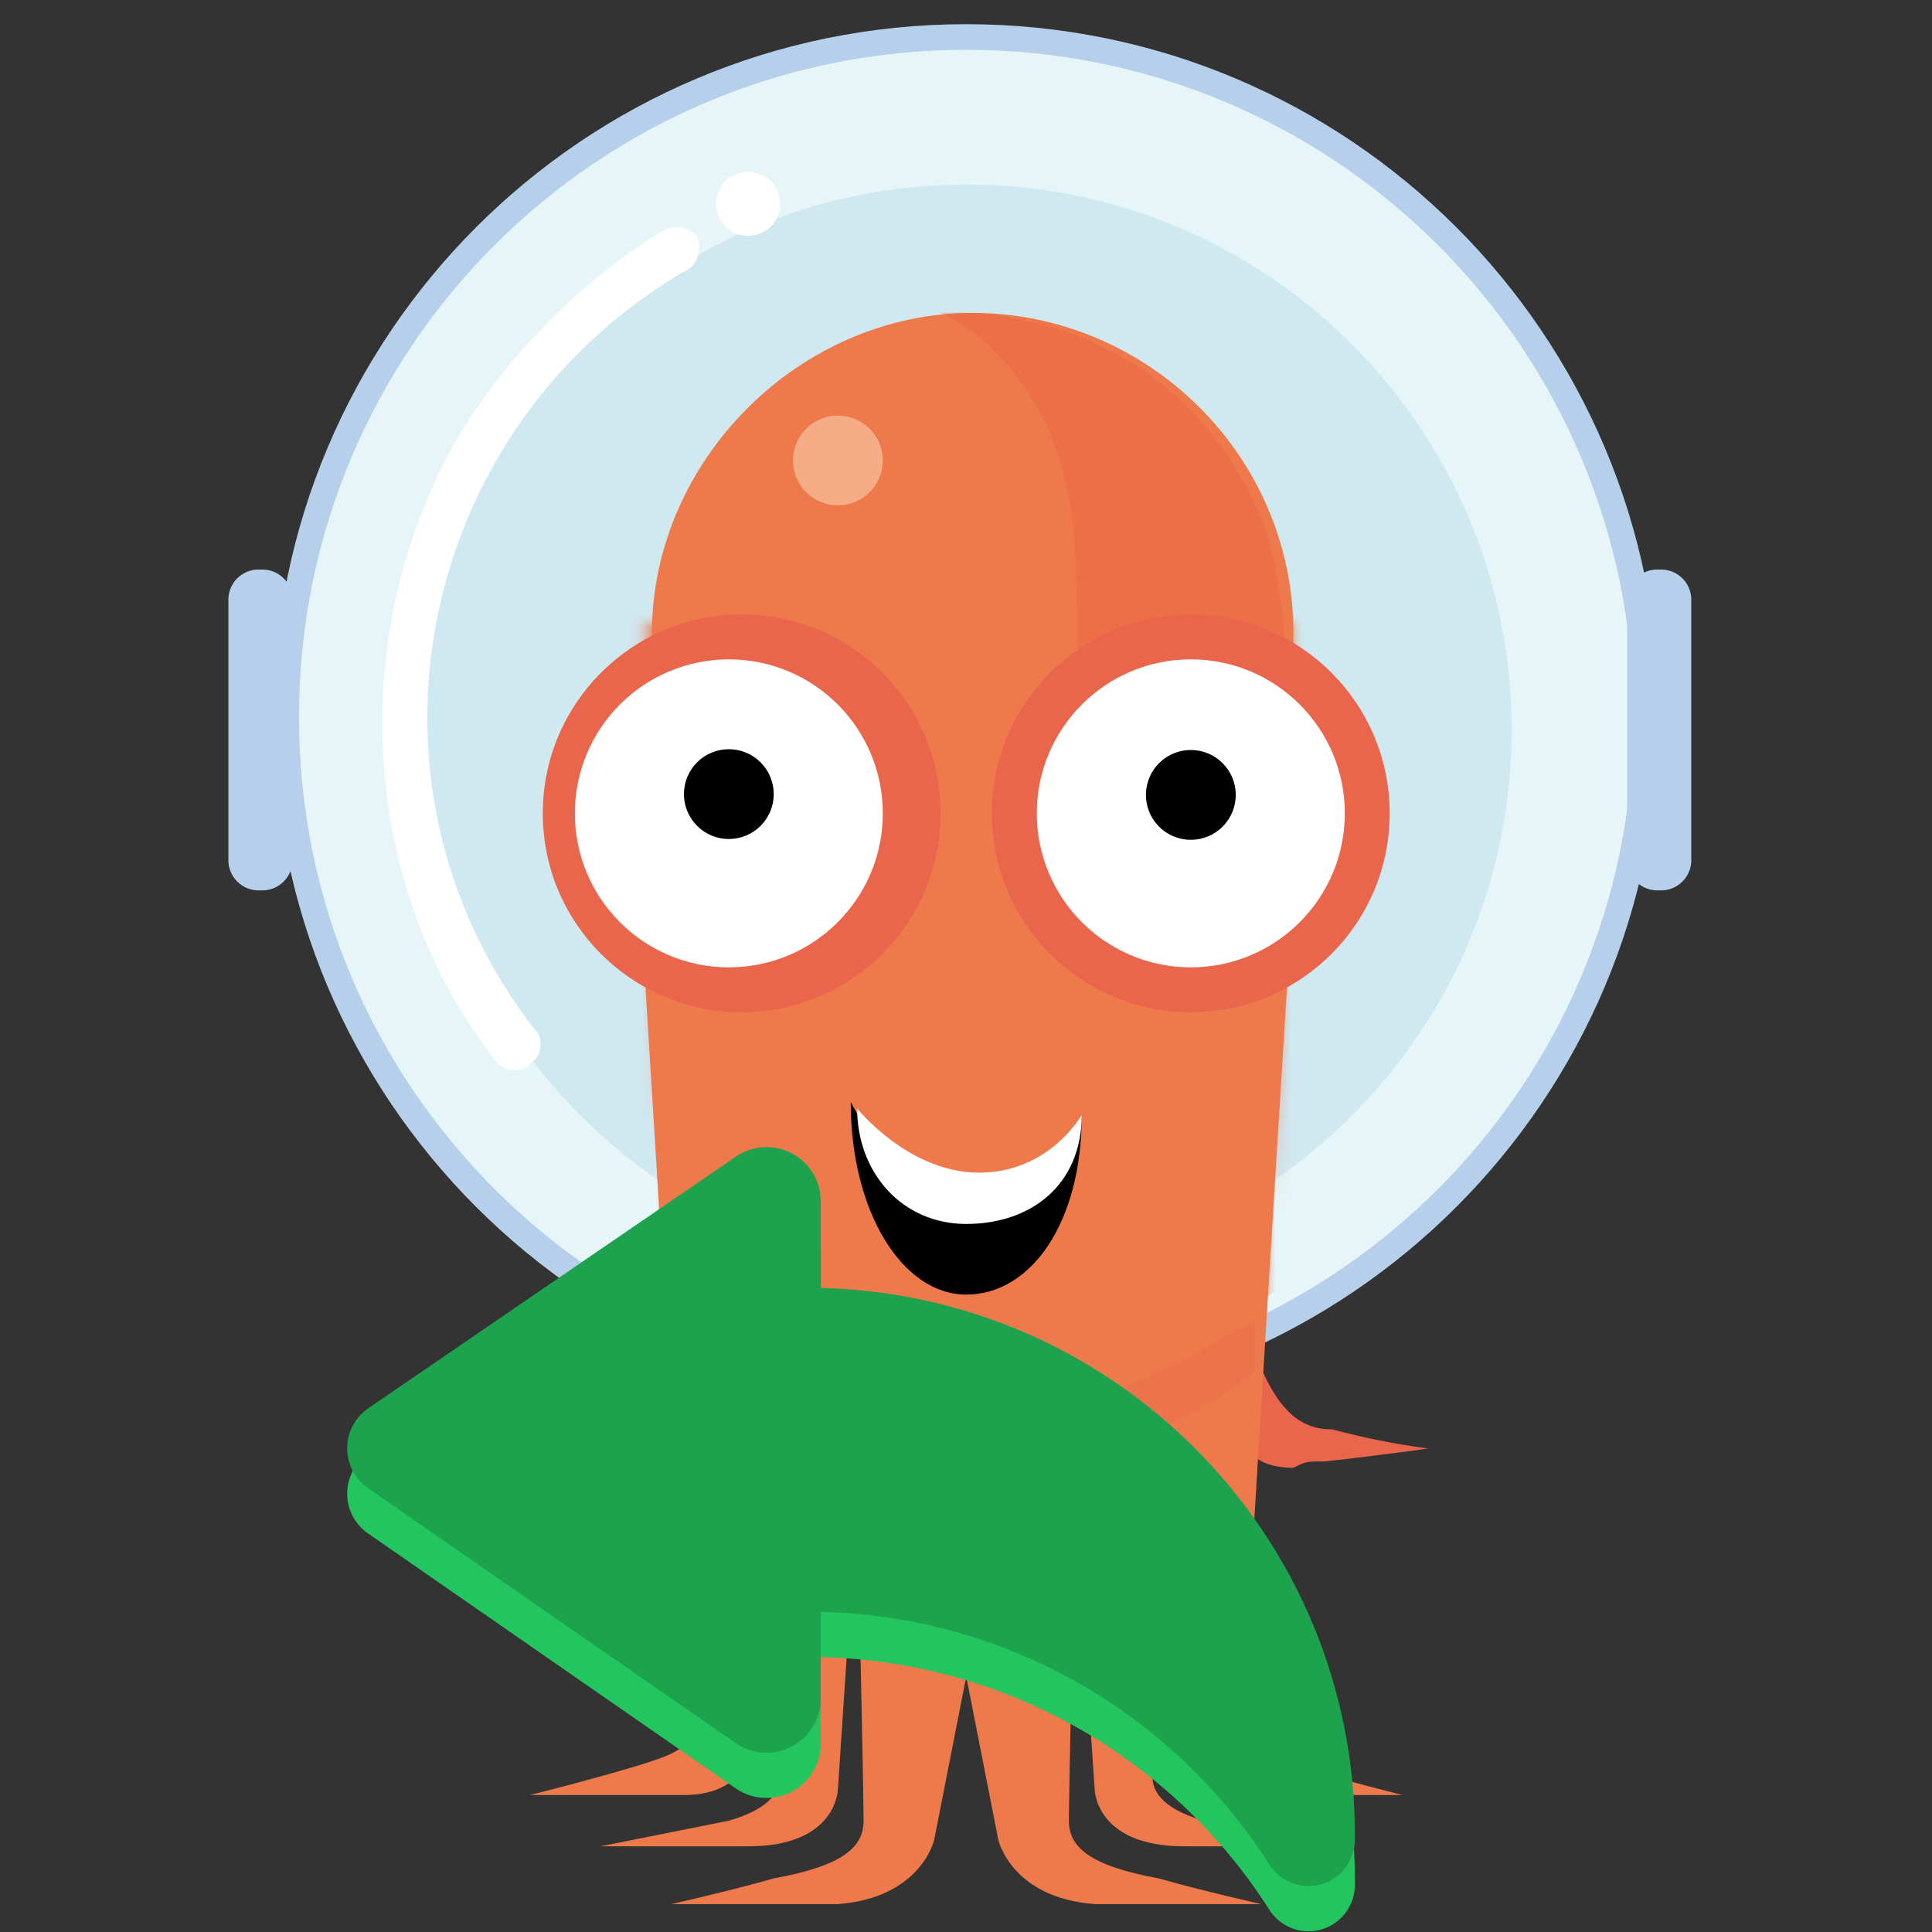 <svg width="128" height="128" viewBox="0 0 128 128" fill="none" xmlns="http://www.w3.org/2000/svg">
<rect x="0" y="0" width="128" height="128" fill="#333333" stroke="none"/>
<g clip-path="url(#clip0_1145_1828)">
<path d="M44.036 89.594C44.036 89.594 43.189 92.144 41.911 93.418C41.538 93.834 41.079 94.163 40.566 94.384C40.052 94.605 39.497 94.711 38.939 94.695C36.842 95.258 34.711 95.683 32.559 95.969C32.559 95.969 35.536 96.395 38.939 96.82C40.212 96.82 40.212 96.82 41.063 97.246C43.189 97.246 44.036 95.969 44.036 95.969V89.594ZM83.146 89.594C83.146 89.594 83.997 92.144 85.271 93.418C85.644 93.834 86.104 94.163 86.618 94.384C87.132 94.604 87.688 94.71 88.247 94.695C90.342 95.258 92.471 95.683 94.622 95.969C94.622 95.969 91.649 96.395 87.822 96.82C86.548 96.82 86.548 96.82 85.696 97.246C83.146 97.246 82.72 95.969 82.72 95.969L83.146 89.594Z" fill="#E9654B"/>
<path d="M109.925 47.508C109.925 72.863 89.371 93.418 64.016 93.418C38.66 93.418 18.105 72.863 18.105 47.508C18.105 22.156 38.66 1.602 64.016 1.602C89.371 1.602 109.925 22.156 109.925 47.508Z" fill="#B6CFEA"/>
<path d="M108.227 47.508C108.227 71.926 88.434 91.718 64.016 91.718C39.602 91.718 19.809 71.926 19.809 47.508C19.809 23.094 39.602 3.3 64.016 3.3C88.434 3.3 108.226 23.093 108.226 47.507L108.227 47.508Z" fill="#E6F5F8"/>
<path d="M100.148 48.36C100.148 68.316 83.973 84.492 64.016 84.492C44.062 84.492 27.883 68.316 27.883 48.359C27.883 28.406 44.063 12.227 64.016 12.227C83.973 12.227 100.148 28.408 100.148 48.36Z" fill="#D0E8F0"/>
<path d="M42.762 65.363C42.762 65.363 45.738 113.398 45.738 114.25C45.738 114.672 46.164 115.523 44.035 116.375C41.91 117.223 35.109 118.925 35.109 118.925H45.312C49.988 118.925 49.988 115.098 49.988 114.25C49.988 113.398 51.262 95.121 51.262 95.121C51.262 95.121 51.687 116.801 51.687 117.648C51.687 118.5 51.262 119.773 48.289 120.625C46.164 121.051 39.785 122.325 39.785 122.325H49.563C55.516 122.325 55.516 118.5 55.516 118.5L56.789 99.371C56.789 99.371 57.215 118.5 57.215 120.625C57.215 122.325 55.941 123.602 51.262 124.449C48.289 125.301 44.461 126.152 44.461 126.152H55.516C61.039 125.727 61.891 121.898 61.891 121.898L71.242 74.289L42.762 65.363Z" fill="#EE794B"/>
<path d="M85.27 65.364C85.27 65.364 82.297 113.398 82.297 114.25C82.297 114.672 81.871 115.523 83.998 116.375C86.121 117.223 92.922 118.925 92.922 118.925H82.719C78.043 118.925 78.043 115.098 78.043 114.25C78.043 113.398 76.77 95.121 76.77 95.121C76.77 95.121 76.344 116.801 76.344 117.648C76.344 118.5 76.77 119.773 79.746 120.625L88.246 122.325H78.471C72.52 122.325 72.52 118.5 72.52 118.5L71.243 99.371C71.243 99.371 70.817 118.5 70.817 120.625C70.817 122.325 72.096 123.602 76.772 124.449C79.748 125.301 83.572 126.152 83.572 126.152H72.52C66.993 125.727 66.141 121.898 66.141 121.898L56.791 74.29L85.27 65.364ZM85.695 41.984C85.695 53.888 75.918 63.239 64.442 63.239C52.965 63.239 43.188 53.462 43.188 41.984C43.188 30.509 52.965 20.73 64.442 20.73C75.918 20.73 85.695 30.082 85.695 41.984Z" fill="#EE794B"/>
<mask id="mask0_1145_1828" style="mask-type:luminance" maskUnits="userSpaceOnUse" x="42" y="41" width="44" height="51">
<path d="M42 41H86V92H42V41Z" fill="white"/>
</mask>
<g mask="url(#mask0_1145_1828)">
<mask id="mask1_1145_1828" style="mask-type:luminance" maskUnits="userSpaceOnUse" x="42" y="41" width="44" height="59">
<path d="M85.695 41.133L83.145 99.371H44.887L42.762 41.133" fill="white"/>
</mask>
<g mask="url(#mask1_1145_1828)">
<path d="M102.273 53.46C102.273 74.355 85.336 91.293 64.441 91.293C43.547 91.293 26.609 74.355 26.609 53.461C26.609 32.566 43.547 15.629 64.441 15.629C85.336 15.629 102.273 32.565 102.273 53.46Z" fill="#EE794B"/>
</g>
</g>
<mask id="mask2_1145_1828" style="mask-type:luminance" maskUnits="userSpaceOnUse" x="0" y="0" width="128" height="128">
<path d="M0 0H128V128H0V0Z" fill="black" fill-opacity="0.22"/>
</mask>
<g mask="url(#mask2_1145_1828)">
<mask id="mask3_1145_1828" style="mask-type:luminance" maskUnits="userSpaceOnUse" x="0" y="0" width="128" height="128">
<path d="M0 0H128V128H0V0Z" fill="white"/>
</mask>
<g mask="url(#mask3_1145_1828)">
<path d="M84.422 65.363C84.422 65.363 86.972 42.832 83.57 34.332C77.195 19.453 62.316 20.73 62.316 20.73C62.316 20.73 70.816 24.129 71.242 36.883C71.668 45.809 71.242 58.988 71.242 58.988L84.422 65.363Z" fill="#E34E3B"/>
</g>
</g>
<mask id="mask4_1145_1828" style="mask-type:luminance" maskUnits="userSpaceOnUse" x="0" y="0" width="128" height="128">
<path d="M0 0H128V128H0V0Z" fill="black" fill-opacity="0.502"/>
</mask>
<g mask="url(#mask4_1145_1828)">
<mask id="mask5_1145_1828" style="mask-type:luminance" maskUnits="userSpaceOnUse" x="0" y="0" width="128" height="128">
<path d="M0 0H128V128H0V0Z" fill="white"/>
</mask>
<g mask="url(#mask5_1145_1828)">
<path d="M58.487 30.508C58.487 30.898 58.41 31.285 58.26 31.646C58.111 32.007 57.891 32.334 57.615 32.61C57.339 32.886 57.011 33.105 56.65 33.254C56.289 33.404 55.902 33.48 55.512 33.48C55.121 33.48 54.734 33.403 54.374 33.253C54.013 33.104 53.685 32.884 53.409 32.608C53.133 32.332 52.914 32.004 52.765 31.643C52.616 31.282 52.539 30.895 52.539 30.505C52.539 29.716 52.853 28.96 53.411 28.402C53.969 27.845 54.726 27.532 55.515 27.532C56.303 27.533 57.06 27.846 57.617 28.404C58.175 28.962 58.487 29.719 58.487 30.508Z" fill="#FBDFC3"/>
</g>
</g>
<path d="M71.668 73.863C71.668 81.09 68.266 85.77 64.016 85.77C59.766 85.77 56.363 80.242 56.363 73.016C56.363 73.016 59.766 79.816 64.441 79.816C69.117 79.816 71.668 73.863 71.668 73.863Z" fill="#010101"/>
<path d="M71.668 73.863C71.668 78.543 68.266 81.09 64.016 81.09C59.766 81.09 56.789 77.691 56.789 73.441C56.789 73.441 60.191 77.691 64.867 77.691C69.543 77.691 71.668 73.863 71.668 73.863Z" fill="white"/>
<path d="M92.07 53.887C92.07 61.164 86.172 67.062 78.895 67.062C71.617 67.062 65.715 61.164 65.715 53.887C65.715 46.609 71.617 40.707 78.895 40.707C86.172 40.707 92.07 46.609 92.07 53.887ZM62.316 53.887C62.316 61.164 56.414 67.062 49.136 67.062C41.859 67.062 35.961 61.164 35.961 53.887C35.961 46.609 41.859 40.707 49.137 40.707C56.414 40.707 62.316 46.609 62.316 53.887Z" fill="#E9654B"/>
<path d="M89.098 53.887C89.098 59.52 84.528 64.09 78.895 64.09C73.262 64.09 68.691 59.52 68.691 53.887C68.691 48.25 73.261 43.684 78.895 43.684C84.527 43.684 89.098 48.25 89.098 53.887ZM58.488 53.887C58.488 59.52 53.922 64.09 48.289 64.09C42.652 64.09 38.086 59.52 38.086 53.887C38.086 52.547 38.349 51.22 38.862 49.982C39.375 48.744 40.126 47.619 41.074 46.671C42.021 45.724 43.146 44.972 44.384 44.46C45.622 43.947 46.949 43.683 48.289 43.684C53.922 43.684 58.488 48.25 58.488 53.887Z" fill="white"/>
<path d="M51.263 52.61C51.263 53 51.186 53.387 51.037 53.748C50.887 54.109 50.668 54.437 50.392 54.714C50.116 54.99 49.788 55.209 49.427 55.359C49.066 55.509 48.68 55.586 48.289 55.586C47.898 55.586 47.511 55.51 47.15 55.36C46.789 55.211 46.461 54.992 46.185 54.716C45.908 54.44 45.689 54.112 45.539 53.751C45.39 53.39 45.313 53.003 45.312 52.613C45.312 51.824 45.625 51.067 46.182 50.508C46.74 49.95 47.496 49.636 48.285 49.636C49.075 49.635 49.831 49.948 50.39 50.506C50.948 51.063 51.262 51.821 51.263 52.61ZM81.871 52.61C81.879 53.005 81.807 53.398 81.661 53.765C81.515 54.133 81.297 54.467 81.02 54.749C80.743 55.032 80.412 55.256 80.048 55.409C79.683 55.562 79.292 55.641 78.897 55.641C78.501 55.641 78.11 55.562 77.745 55.409C77.38 55.256 77.05 55.032 76.773 54.75C76.496 54.468 76.278 54.133 76.131 53.766C75.985 53.399 75.913 53.006 75.921 52.611C75.934 51.831 76.254 51.088 76.81 50.541C77.367 49.995 78.115 49.688 78.895 49.688C79.675 49.688 80.424 49.994 80.98 50.54C81.537 51.086 81.857 51.83 81.871 52.61Z" fill="#010101"/>
<path d="M17.258 58.988C16.974 59.006 16.69 58.963 16.424 58.862C16.159 58.762 15.917 58.606 15.716 58.405C15.515 58.204 15.359 57.963 15.259 57.697C15.158 57.431 15.115 57.147 15.133 56.863V39.86C15.115 39.577 15.158 39.292 15.258 39.026C15.358 38.76 15.514 38.519 15.715 38.317C15.916 38.117 16.158 37.961 16.424 37.861C16.69 37.76 16.974 37.718 17.258 37.735C17.541 37.718 17.826 37.761 18.091 37.861C18.357 37.962 18.599 38.118 18.799 38.319C19 38.52 19.156 38.761 19.257 39.027C19.357 39.293 19.4 39.577 19.383 39.86V56.864C19.418 57.434 19.203 57.997 18.797 58.404C18.596 58.605 18.355 58.761 18.09 58.862C17.824 58.963 17.54 59.006 17.257 58.989L17.258 58.988ZM109.926 58.988C109.642 59.005 109.358 58.962 109.093 58.861C108.827 58.76 108.586 58.604 108.386 58.402C108.185 58.202 108.029 57.961 107.928 57.696C107.828 57.43 107.784 57.147 107.801 56.863V39.86C107.784 39.576 107.827 39.292 107.928 39.026C108.029 38.76 108.186 38.519 108.387 38.317C108.587 38.117 108.828 37.961 109.094 37.861C109.359 37.76 109.643 37.718 109.926 37.735C110.209 37.718 110.493 37.76 110.758 37.861C111.023 37.961 111.264 38.117 111.465 38.317C111.875 38.724 112.085 39.287 112.051 39.86V56.864C112.069 57.148 112.025 57.432 111.924 57.698C111.823 57.963 111.667 58.204 111.465 58.404C111.264 58.605 111.023 58.762 110.758 58.862C110.492 58.963 110.208 59.007 109.925 58.989L109.926 58.988Z" fill="#B6CFEA"/>
<path d="M51.688 13.504C51.688 14.068 51.464 14.608 51.066 15.007C50.667 15.405 50.127 15.629 49.563 15.629C49 15.629 48.459 15.405 48.061 15.007C47.662 14.608 47.438 14.068 47.438 13.504C47.438 12.94 47.662 12.4 48.061 12.001C48.459 11.603 49 11.379 49.563 11.379C50.127 11.379 50.667 11.603 51.066 12.001C51.464 12.4 51.688 12.94 51.688 13.504ZM34.262 70.89C34.031 70.919 33.796 70.896 33.575 70.823C33.354 70.749 33.152 70.627 32.984 70.465C27.883 64.09 25.332 56.012 25.332 47.934C25.309 41.218 27.07 34.617 30.434 28.804C33.844 23.271 38.502 18.614 44.035 15.204C44.39 15.045 44.786 15 45.168 15.076C45.55 15.152 45.898 15.345 46.165 15.629C46.323 15.984 46.367 16.379 46.29 16.759C46.214 17.14 46.021 17.488 45.738 17.754C40.465 20.733 36.074 25.056 33.013 30.282C29.952 35.508 28.328 41.451 28.308 47.508C28.296 55.069 30.844 62.411 35.535 68.34C35.961 68.766 35.961 70.04 35.109 70.465C34.684 70.891 34.684 70.89 34.262 70.89Z" fill="white"/>
<mask id="mask6_1145_1828" style="mask-type:luminance" maskUnits="userSpaceOnUse" x="0" y="0" width="128" height="128">
<path d="M0 0H128V128H0V0Z" fill="black" fill-opacity="0.251"/>
</mask>
<g mask="url(#mask6_1145_1828)">
<mask id="mask7_1145_1828" style="mask-type:luminance" maskUnits="userSpaceOnUse" x="0" y="0" width="128" height="128">
<path d="M0 0H128V128H0V0Z" fill="white"/>
</mask>
<g mask="url(#mask7_1145_1828)">
<path d="M83.145 90.867V87.47C77.195 90.868 70.816 94.27 63.168 94.27C54.664 94.27 49.137 90.446 43.613 87.47L44.035 90.868C44.035 90.868 50.415 97.673 63.59 97.673C75.918 97.247 83.145 90.867 83.145 90.867Z" fill="#E9654B"/>
</g>
</g>
<path d="M54.375 109.787C66.878 110.087 77.812 116.664 84.1 126.532C84.677 127.433 85.665 127.954 86.691 127.954C86.972 127.954 87.256 127.914 87.533 127.835C88.84 127.46 89.749 126.275 89.764 124.916C89.764 124.794 89.764 124.671 89.764 124.549C89.764 104.818 73.996 88.801 54.38 88.33V82.595C54.38 81.26 53.641 80.039 52.464 79.415C51.939 79.138 51.362 79 50.789 79C50.074 79 49.367 79.214 48.759 79.628L24.398 96.302C23.526 96.898 23.004 97.886 23 98.944C22.996 99.999 23.514 100.991 24.383 101.595L48.739 118.482C49.351 118.908 50.066 119.121 50.785 119.121C51.358 119.121 51.927 118.987 52.452 118.714C53.633 118.094 54.375 116.866 54.375 115.531V109.787Z" fill="#22C55E"/>
<path d="M54.375 106.787C66.878 107.087 77.812 113.664 84.1 123.532C84.677 124.433 85.665 124.954 86.691 124.954C86.972 124.954 87.256 124.914 87.533 124.835C88.84 124.46 89.749 123.275 89.764 121.916C89.764 121.794 89.764 121.671 89.764 121.549C89.764 101.818 73.996 85.801 54.38 85.33V79.595C54.38 78.26 53.641 77.039 52.464 76.415C51.939 76.138 51.362 76 50.789 76C50.074 76 49.367 76.214 48.759 76.628L24.398 93.302C23.526 93.898 23.004 94.886 23 95.944C22.996 96.999 23.514 97.991 24.383 98.595L48.739 115.482C49.351 115.908 50.066 116.121 50.785 116.121C51.358 116.121 51.927 115.987 52.452 115.714C53.633 115.094 54.375 113.866 54.375 112.531V106.787Z" fill="#1DA24E"/>
</g>
<defs>
<clipPath id="clip0_1145_1828">
<rect width="128" height="128" fill="white"/>
</clipPath>
</defs>
</svg>
